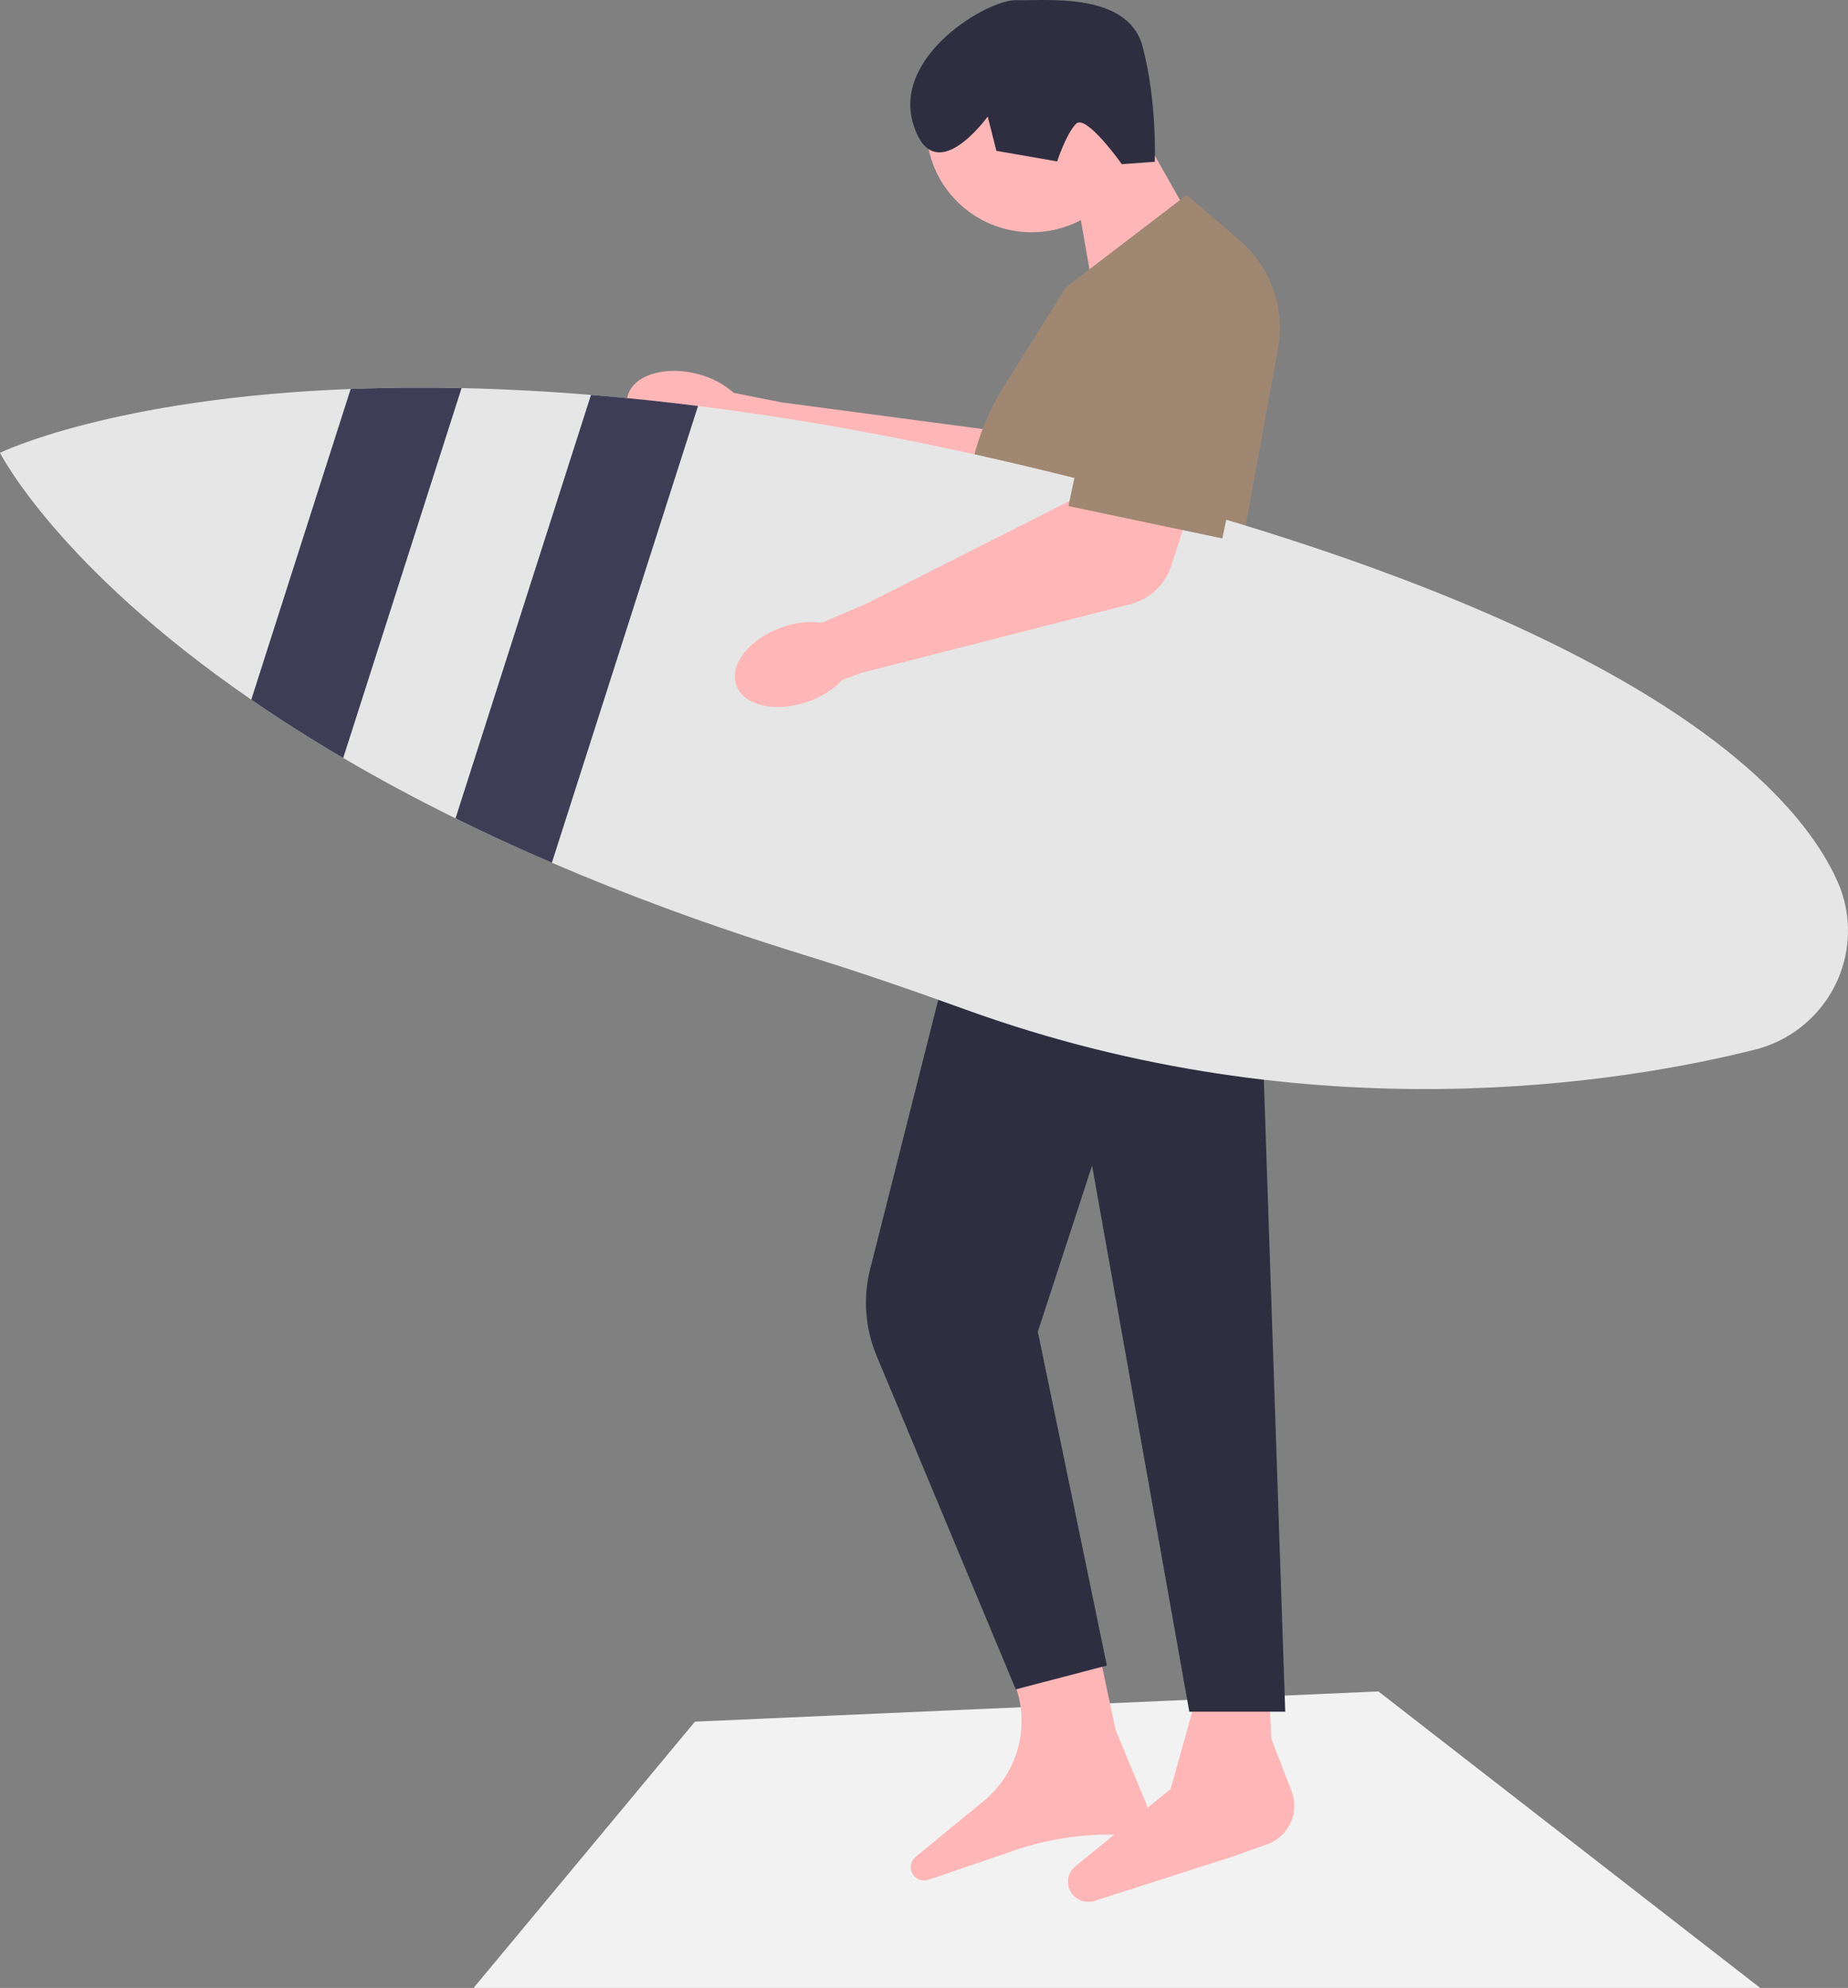 <svg width="172" height="185" viewBox="0 0 172 185" fill="none" xmlns="http://www.w3.org/2000/svg">
<rect x="0" y="0" width="172" height="185" fill="#808080" stroke="none"/>
<g clip-path="url(#clip0_690_657)">
<path d="M64.681 160.216L128.294 157.404L163.833 185H44.075L64.681 160.216Z" fill="#F2F2F2"/>
<path d="M115.52 27.183C112.923 25.355 109.351 25.797 107.285 28.202L96.619 40.613L72.725 37.44L68.302 36.561C67.344 35.72 66.197 35.119 64.957 34.809C61.867 33.99 58.937 34.91 58.412 36.865C57.889 38.819 59.969 41.066 63.06 41.885C64.291 42.229 65.586 42.275 66.838 42.019L68.64 42.472L95.726 52.352L115.723 37.008C118.996 34.497 118.893 29.558 115.52 27.183V27.183V27.183Z" fill="#FFB6B6"/>
<path d="M110.446 19.715L106.546 12.824L100.233 18.409L101.851 27.63L110.446 19.715Z" fill="#FFB6B6"/>
<path d="M96.016 21.614C101.422 21.614 105.804 17.26 105.804 11.889C105.804 6.518 101.422 2.164 96.016 2.164C90.61 2.164 86.228 6.518 86.228 11.889C86.228 17.26 90.61 21.614 96.016 21.614Z" fill="#FFB6B6"/>
<path d="M98.392 15.021L92.737 14.036L91.93 10.844C91.93 10.844 86.901 17.874 84.991 11.518C83.081 5.162 91.96 -0.068 94.597 0.015C97.235 0.098 104.973 -0.814 106.341 4.319C107.71 9.451 107.479 15.057 107.479 15.057L104.409 15.276C104.409 15.276 101.074 10.554 100.146 11.522C99.217 12.489 98.392 15.021 98.392 15.021H98.392Z" fill="#2F2E41"/>
<path d="M85.926 99.973L83.367 123.277L94.596 157.145C95.064 158.557 95.198 160.056 94.986 161.527C94.644 163.905 93.422 166.07 91.558 167.6L85.222 172.801C84.868 173.092 84.703 173.552 84.793 174C84.941 174.737 85.709 175.174 86.423 174.93L94.484 172.177C97.288 171.22 100.232 170.731 103.197 170.731H104.685C105.865 170.731 106.821 169.781 106.821 168.608C106.821 168.331 106.767 168.057 106.66 167.8L103.836 160.986L96.16 124.972L98.293 112.684L85.926 99.973V99.973V99.973Z" fill="#FFB6B6"/>
<path d="M103.41 110.142L105.542 124.124L111.086 158.867L108.953 166.494L100.097 173.664C98.945 174.597 99.282 176.425 100.691 176.892C101.072 177.018 101.484 177.02 101.866 176.898L114.497 172.849L117.924 171.633C119.449 171.092 120.467 169.657 120.467 168.048C120.467 167.581 120.38 167.118 120.212 166.681L118.335 161.833L116.416 124.336L116.629 110.566L103.41 110.142V110.142Z" fill="#FFB6B6"/>
<path d="M92.346 75.029L90.041 50.157C89.584 45.227 90.781 40.195 93.412 35.989L99.229 26.718L110.454 18.139L115.385 22.37C118.268 24.844 119.636 28.694 118.954 32.419L114.072 59.097L114.938 69.417L92.346 75.029H92.346Z" fill="#9F8772"/>
<path d="M119.621 159.291H110.693L110.662 159.116L101.643 108.473L96.594 123.924L103.019 154.996L94.542 157.213L81.57 126.127C80.522 123.616 80.312 120.782 80.978 118.146L92.099 74.156L114.766 69.025L114.847 69.093C124.942 77.485 117.87 88.937 117.271 89.864L119.621 159.291H119.621H119.621Z" fill="#2F2E41"/>
<path d="M171.289 90.567C170.632 92.338 169.558 93.885 168.189 95.105C166.82 96.33 165.157 97.224 163.315 97.686C151.196 100.723 122.134 105.634 89.896 93.961C84.898 92.148 79.866 90.415 74.783 88.847C66.042 86.148 58.268 83.258 51.364 80.288C48.191 78.924 45.206 77.547 42.396 76.157C38.605 74.289 35.125 72.408 31.944 70.539C28.814 68.709 25.97 66.891 23.386 65.112C5.292 52.655 0 42.139 0 42.139C0 42.139 10.379 37.05 32.639 36.199C35.833 36.076 39.27 36.042 42.959 36.118C46.716 36.199 50.728 36.398 55.005 36.749C58.182 37.004 61.5 37.347 64.967 37.779C76.378 39.207 89.384 41.647 104.049 45.528C153.925 58.722 167.443 73.95 171.042 82.072C172.232 84.763 172.313 87.809 171.289 90.567Z" fill="#E6E6E6"/>
<path d="M110.021 23.601C106.839 23.561 104.151 25.938 103.823 29.083L102.13 45.316L80.645 56.178L76.501 57.948C75.232 57.796 73.944 57.948 72.746 58.392C69.734 59.46 67.847 61.87 68.532 63.775C69.217 65.679 72.213 66.356 75.226 65.287C76.436 64.876 77.528 64.184 78.413 63.267L80.156 62.624L105.194 56.228C107.003 55.766 108.446 54.413 109.015 52.645L115.801 31.576C117.061 27.663 114.155 23.654 110.021 23.601L110.021 23.601V23.601Z" fill="#FFB6B6"/>
<path d="M42.959 36.118L31.944 70.539C28.814 68.709 25.97 66.891 23.386 65.112L32.639 36.199C35.833 36.076 39.27 36.042 42.959 36.118Z" fill="#3F3D56"/>
<path d="M64.967 37.779L51.364 80.288C48.191 78.924 45.206 77.547 42.396 76.157L55.005 36.749C58.182 37.004 61.5 37.347 64.967 37.779H64.967Z" fill="#3F3D56"/>
<path d="M113.763 50.107L99.443 47.096L103.77 26.785C104.124 25.124 105.108 23.7 106.54 22.774C107.972 21.848 109.681 21.533 111.353 21.883L113.156 22.263C116.607 22.988 118.82 26.368 118.09 29.797L113.763 50.107L113.763 50.107V50.107Z" fill="#9F8772"/>
</g>
<defs>
<clipPath id="clip0_690_657">
<rect width="172" height="185" fill="white"/>
</clipPath>
</defs>
</svg>
